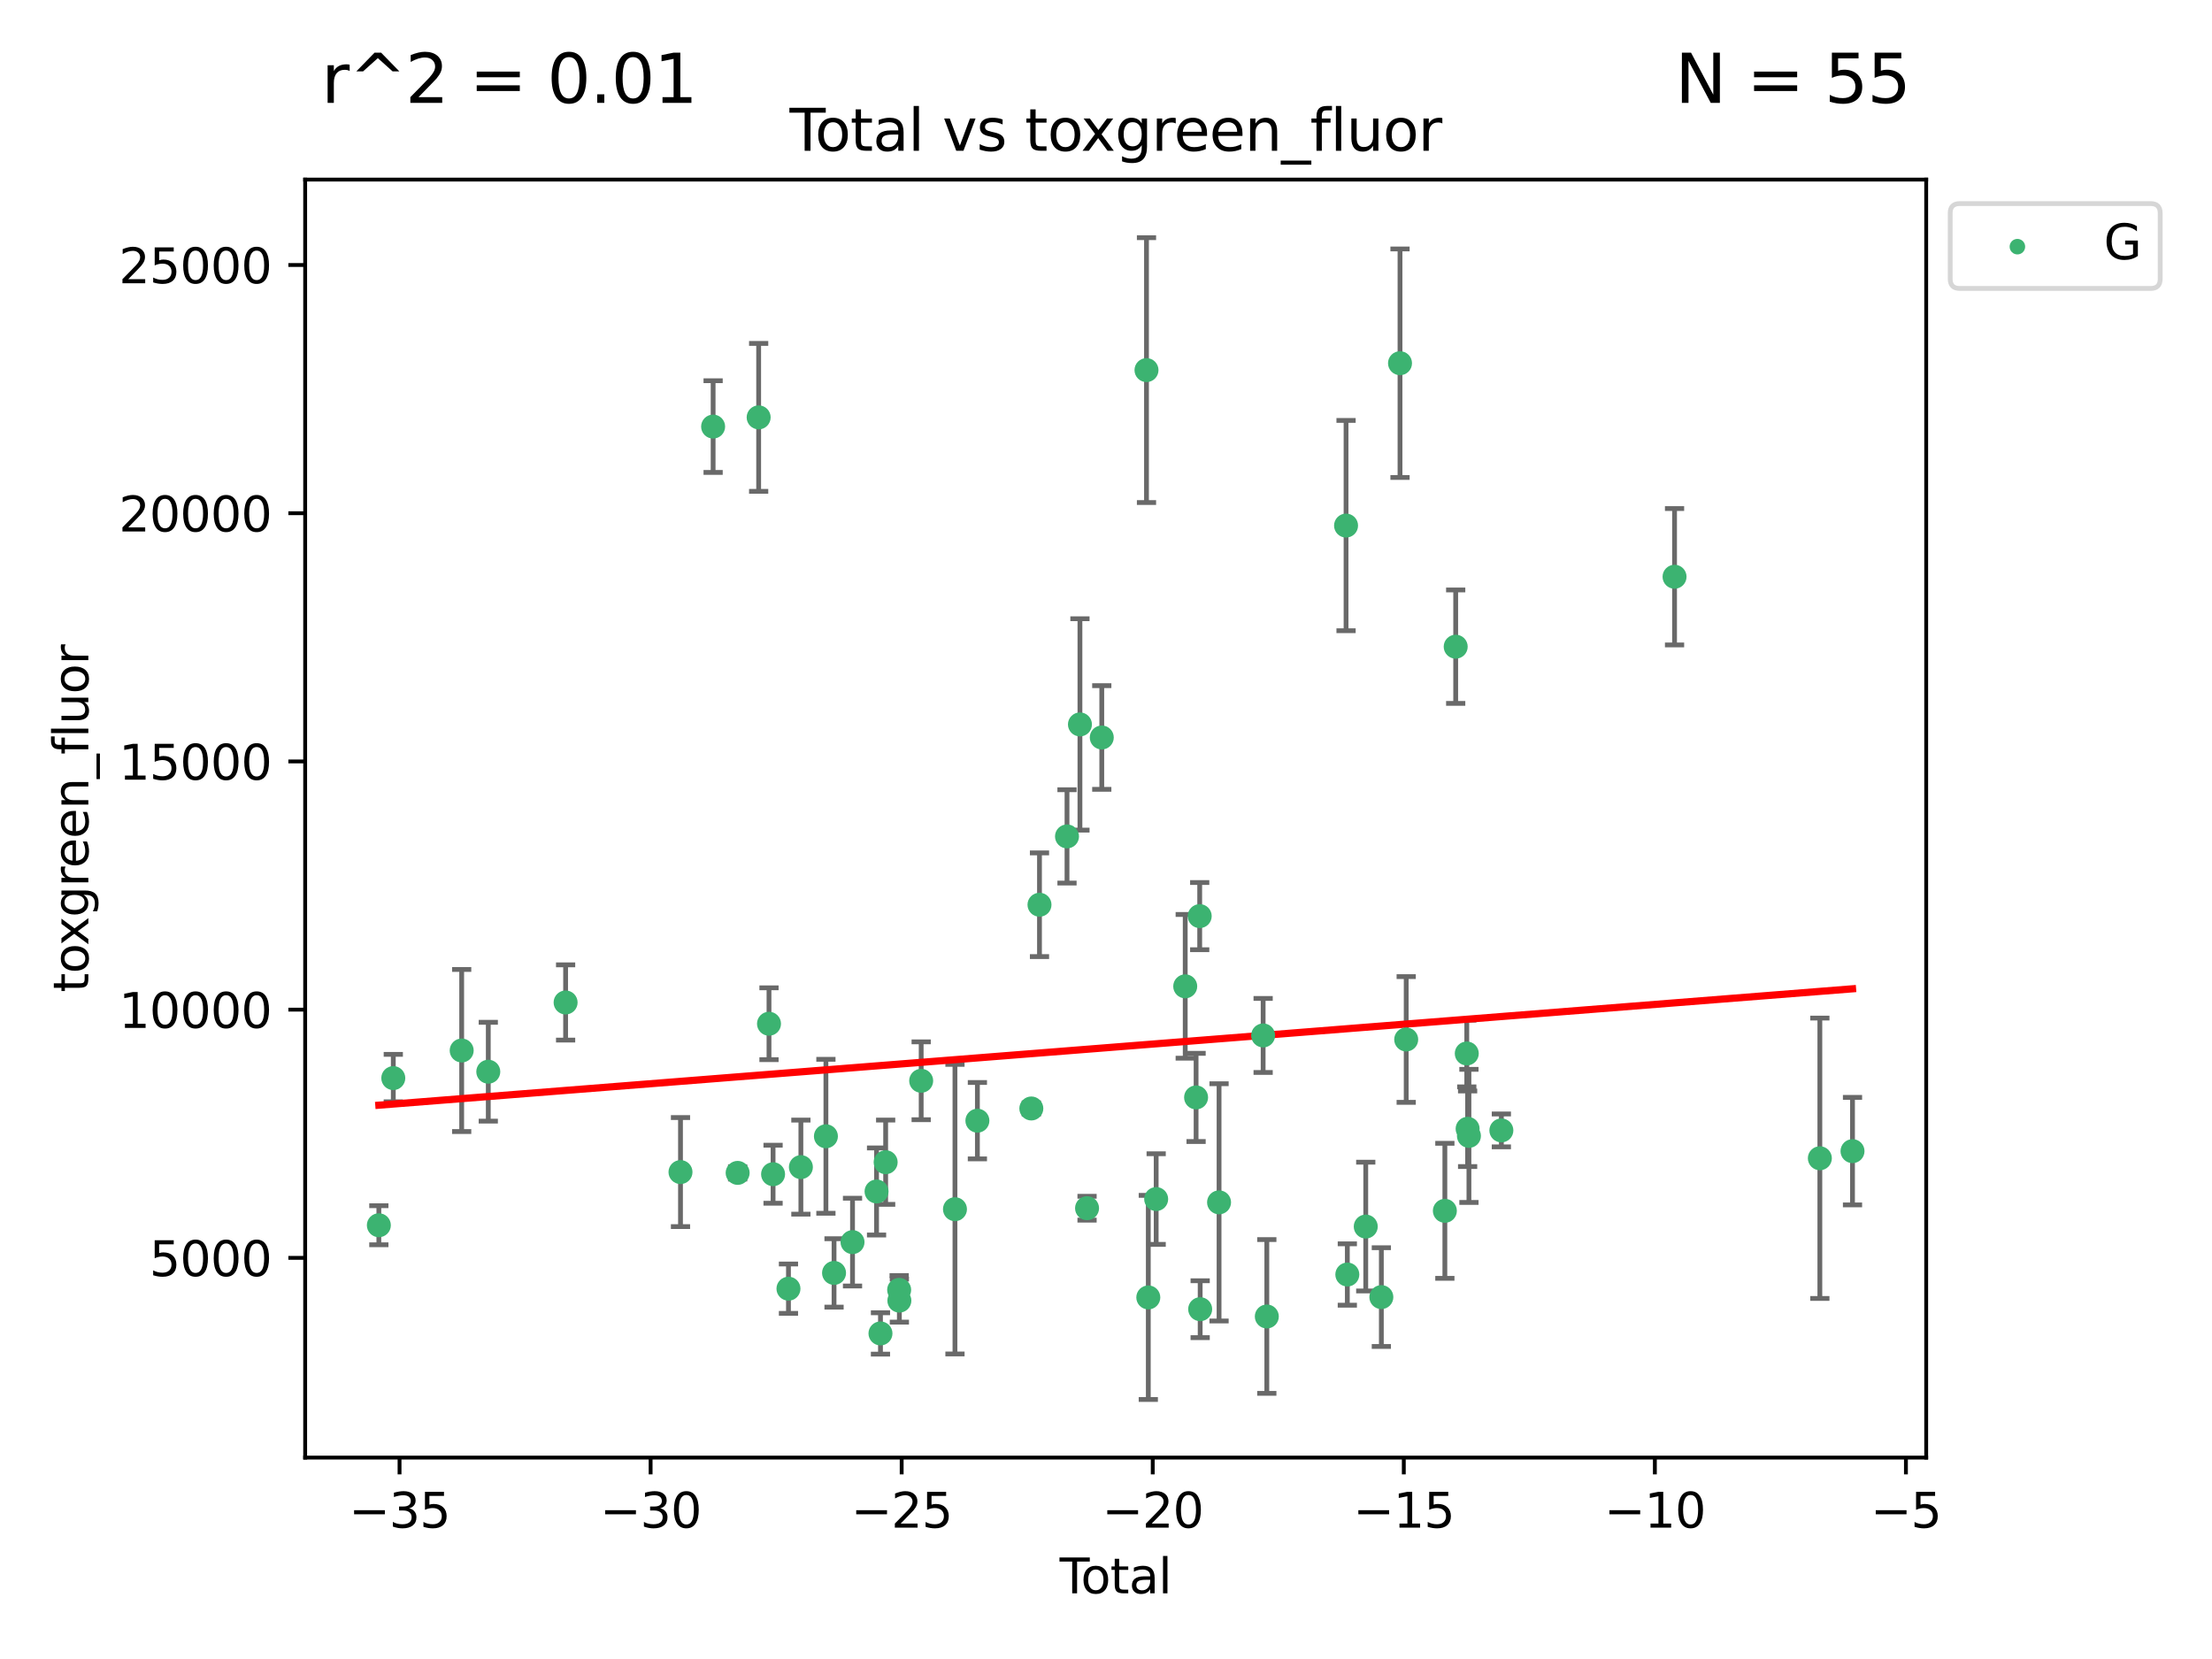 <?xml version="1.0" encoding="utf-8" standalone="no"?>
<!DOCTYPE svg PUBLIC "-//W3C//DTD SVG 1.1//EN"
  "http://www.w3.org/Graphics/SVG/1.1/DTD/svg11.dtd">
<svg xmlns:xlink="http://www.w3.org/1999/xlink" width="460.8pt" height="345.6pt" viewBox="0 0 460.8 345.6" xmlns="http://www.w3.org/2000/svg" version="1.1">
 <defs>
  <style type="text/css">*{stroke-linejoin: round; stroke-linecap: butt}</style>
 </defs>
 <g id="figure_1">
  <g id="patch_1">
   <path d="M 0 345.6 
L 460.8 345.6 
L 460.8 0 
L 0 0 
z
" style="fill: #ffffff"/>
  </g>
  <g id="axes_1">
   <g id="patch_2">
    <path d="M 63.571 303.64 
L 401.26 303.64 
L 401.26 37.411 
L 63.571 37.411 
z
" style="fill: #ffffff"/>
   </g>
   <g id="PathCollection_1">
    <defs>
     <path id="mbba06997fb" d="M 0 1.118 
C 0.297 1.118 0.581 1 0.791 0.791 
C 1 0.581 1.118 0.297 1.118 0 
C 1.118 -0.297 1 -0.581 0.791 -0.791 
C 0.581 -1 0.297 -1.118 0 -1.118 
C -0.297 -1.118 -0.581 -1 -0.791 -0.791 
C -1 -0.581 -1.118 -0.297 -1.118 0 
C -1.118 0.297 -1 0.581 -0.791 0.791 
C -0.581 1 -0.297 1.118 0 1.118 
z
" style="stroke: #3cb371"/>
    </defs>
    <g clip-path="url(#pfbed301d9d)">
     <use xlink:href="#mbba06997fb" x="78.921" y="255.241" style="fill: #3cb371; stroke: #3cb371"/>
     <use xlink:href="#mbba06997fb" x="81.93" y="224.585" style="fill: #3cb371; stroke: #3cb371"/>
     <use xlink:href="#mbba06997fb" x="96.177" y="218.838" style="fill: #3cb371; stroke: #3cb371"/>
     <use xlink:href="#mbba06997fb" x="101.719" y="223.257" style="fill: #3cb371; stroke: #3cb371"/>
     <use xlink:href="#mbba06997fb" x="117.827" y="208.834" style="fill: #3cb371; stroke: #3cb371"/>
     <use xlink:href="#mbba06997fb" x="141.76" y="244.166" style="fill: #3cb371; stroke: #3cb371"/>
     <use xlink:href="#mbba06997fb" x="148.556" y="88.865" style="fill: #3cb371; stroke: #3cb371"/>
     <use xlink:href="#mbba06997fb" x="153.665" y="244.333" style="fill: #3cb371; stroke: #3cb371"/>
     <use xlink:href="#mbba06997fb" x="158.042" y="86.946" style="fill: #3cb371; stroke: #3cb371"/>
     <use xlink:href="#mbba06997fb" x="160.196" y="213.265" style="fill: #3cb371; stroke: #3cb371"/>
     <use xlink:href="#mbba06997fb" x="161.046" y="244.609" style="fill: #3cb371; stroke: #3cb371"/>
     <use xlink:href="#mbba06997fb" x="164.252" y="268.458" style="fill: #3cb371; stroke: #3cb371"/>
     <use xlink:href="#mbba06997fb" x="166.84" y="243.132" style="fill: #3cb371; stroke: #3cb371"/>
     <use xlink:href="#mbba06997fb" x="172.053" y="236.707" style="fill: #3cb371; stroke: #3cb371"/>
     <use xlink:href="#mbba06997fb" x="173.747" y="265.175" style="fill: #3cb371; stroke: #3cb371"/>
     <use xlink:href="#mbba06997fb" x="177.596" y="258.756" style="fill: #3cb371; stroke: #3cb371"/>
     <use xlink:href="#mbba06997fb" x="182.603" y="248.206" style="fill: #3cb371; stroke: #3cb371"/>
     <use xlink:href="#mbba06997fb" x="183.419" y="277.778" style="fill: #3cb371; stroke: #3cb371"/>
     <use xlink:href="#mbba06997fb" x="184.499" y="242.11" style="fill: #3cb371; stroke: #3cb371"/>
     <use xlink:href="#mbba06997fb" x="187.311" y="268.703" style="fill: #3cb371; stroke: #3cb371"/>
     <use xlink:href="#mbba06997fb" x="187.355" y="270.943" style="fill: #3cb371; stroke: #3cb371"/>
     <use xlink:href="#mbba06997fb" x="191.898" y="225.149" style="fill: #3cb371; stroke: #3cb371"/>
     <use xlink:href="#mbba06997fb" x="198.937" y="251.896" style="fill: #3cb371; stroke: #3cb371"/>
     <use xlink:href="#mbba06997fb" x="203.61" y="233.46" style="fill: #3cb371; stroke: #3cb371"/>
     <use xlink:href="#mbba06997fb" x="214.844" y="230.917" style="fill: #3cb371; stroke: #3cb371"/>
     <use xlink:href="#mbba06997fb" x="216.545" y="188.473" style="fill: #3cb371; stroke: #3cb371"/>
     <use xlink:href="#mbba06997fb" x="222.277" y="174.238" style="fill: #3cb371; stroke: #3cb371"/>
     <use xlink:href="#mbba06997fb" x="224.972" y="150.91" style="fill: #3cb371; stroke: #3cb371"/>
     <use xlink:href="#mbba06997fb" x="226.453" y="251.69" style="fill: #3cb371; stroke: #3cb371"/>
     <use xlink:href="#mbba06997fb" x="229.52" y="153.633" style="fill: #3cb371; stroke: #3cb371"/>
     <use xlink:href="#mbba06997fb" x="238.835" y="77.1" style="fill: #3cb371; stroke: #3cb371"/>
     <use xlink:href="#mbba06997fb" x="239.213" y="270.277" style="fill: #3cb371; stroke: #3cb371"/>
     <use xlink:href="#mbba06997fb" x="240.851" y="249.786" style="fill: #3cb371; stroke: #3cb371"/>
     <use xlink:href="#mbba06997fb" x="246.904" y="205.47" style="fill: #3cb371; stroke: #3cb371"/>
     <use xlink:href="#mbba06997fb" x="249.167" y="228.612" style="fill: #3cb371; stroke: #3cb371"/>
     <use xlink:href="#mbba06997fb" x="249.92" y="190.842" style="fill: #3cb371; stroke: #3cb371"/>
     <use xlink:href="#mbba06997fb" x="250.017" y="272.727" style="fill: #3cb371; stroke: #3cb371"/>
     <use xlink:href="#mbba06997fb" x="253.952" y="250.471" style="fill: #3cb371; stroke: #3cb371"/>
     <use xlink:href="#mbba06997fb" x="263.134" y="215.702" style="fill: #3cb371; stroke: #3cb371"/>
     <use xlink:href="#mbba06997fb" x="263.901" y="274.247" style="fill: #3cb371; stroke: #3cb371"/>
     <use xlink:href="#mbba06997fb" x="280.407" y="109.488" style="fill: #3cb371; stroke: #3cb371"/>
     <use xlink:href="#mbba06997fb" x="280.673" y="265.504" style="fill: #3cb371; stroke: #3cb371"/>
     <use xlink:href="#mbba06997fb" x="284.511" y="255.513" style="fill: #3cb371; stroke: #3cb371"/>
     <use xlink:href="#mbba06997fb" x="287.76" y="270.21" style="fill: #3cb371; stroke: #3cb371"/>
     <use xlink:href="#mbba06997fb" x="291.648" y="75.663" style="fill: #3cb371; stroke: #3cb371"/>
     <use xlink:href="#mbba06997fb" x="292.937" y="216.544" style="fill: #3cb371; stroke: #3cb371"/>
     <use xlink:href="#mbba06997fb" x="300.991" y="252.238" style="fill: #3cb371; stroke: #3cb371"/>
     <use xlink:href="#mbba06997fb" x="303.248" y="134.716" style="fill: #3cb371; stroke: #3cb371"/>
     <use xlink:href="#mbba06997fb" x="305.556" y="219.46" style="fill: #3cb371; stroke: #3cb371"/>
     <use xlink:href="#mbba06997fb" x="305.733" y="235.144" style="fill: #3cb371; stroke: #3cb371"/>
     <use xlink:href="#mbba06997fb" x="306.006" y="236.628" style="fill: #3cb371; stroke: #3cb371"/>
     <use xlink:href="#mbba06997fb" x="312.761" y="235.486" style="fill: #3cb371; stroke: #3cb371"/>
     <use xlink:href="#mbba06997fb" x="348.839" y="120.147" style="fill: #3cb371; stroke: #3cb371"/>
     <use xlink:href="#mbba06997fb" x="379.109" y="241.286" style="fill: #3cb371; stroke: #3cb371"/>
     <use xlink:href="#mbba06997fb" x="385.911" y="239.804" style="fill: #3cb371; stroke: #3cb371"/>
    </g>
   </g>
   <g id="matplotlib.axis_1">
    <g id="xtick_1">
     <g id="line2d_1">
      <defs>
       <path id="m0647d97a0f" d="M 0 0 
L 0 3.5 
" style="stroke: #000000; stroke-width: 0.8"/>
      </defs>
      <g>
       <use xlink:href="#m0647d97a0f" x="83.232" y="303.64" style="stroke: #000000; stroke-width: 0.8"/>
      </g>
     </g>
     <g id="text_1">
      <!-- −35 -->
      <g transform="translate(72.68 318.238)scale(0.1 -0.1)">
       <defs>
        <path id="DejaVuSans-2212" d="M 678 2272 
L 4684 2272 
L 4684 1741 
L 678 1741 
L 678 2272 
z
" transform="scale(0.016)"/>
        <path id="DejaVuSans-33" d="M 2597 2516 
Q 3050 2419 3304 2112 
Q 3559 1806 3559 1356 
Q 3559 666 3084 287 
Q 2609 -91 1734 -91 
Q 1441 -91 1130 -33 
Q 819 25 488 141 
L 488 750 
Q 750 597 1062 519 
Q 1375 441 1716 441 
Q 2309 441 2620 675 
Q 2931 909 2931 1356 
Q 2931 1769 2642 2001 
Q 2353 2234 1838 2234 
L 1294 2234 
L 1294 2753 
L 1863 2753 
Q 2328 2753 2575 2939 
Q 2822 3125 2822 3475 
Q 2822 3834 2567 4026 
Q 2313 4219 1838 4219 
Q 1578 4219 1281 4162 
Q 984 4106 628 3988 
L 628 4550 
Q 988 4650 1302 4700 
Q 1616 4750 1894 4750 
Q 2613 4750 3031 4423 
Q 3450 4097 3450 3541 
Q 3450 3153 3228 2886 
Q 3006 2619 2597 2516 
z
" transform="scale(0.016)"/>
        <path id="DejaVuSans-35" d="M 691 4666 
L 3169 4666 
L 3169 4134 
L 1269 4134 
L 1269 2991 
Q 1406 3038 1543 3061 
Q 1681 3084 1819 3084 
Q 2600 3084 3056 2656 
Q 3513 2228 3513 1497 
Q 3513 744 3044 326 
Q 2575 -91 1722 -91 
Q 1428 -91 1123 -41 
Q 819 9 494 109 
L 494 744 
Q 775 591 1075 516 
Q 1375 441 1709 441 
Q 2250 441 2565 725 
Q 2881 1009 2881 1497 
Q 2881 1984 2565 2268 
Q 2250 2553 1709 2553 
Q 1456 2553 1204 2497 
Q 953 2441 691 2322 
L 691 4666 
z
" transform="scale(0.016)"/>
       </defs>
       <use xlink:href="#DejaVuSans-2212"/>
       <use xlink:href="#DejaVuSans-33" x="83.789"/>
       <use xlink:href="#DejaVuSans-35" x="147.412"/>
      </g>
     </g>
    </g>
    <g id="xtick_2">
     <g id="line2d_2">
      <g>
       <use xlink:href="#m0647d97a0f" x="135.534" y="303.64" style="stroke: #000000; stroke-width: 0.8"/>
      </g>
     </g>
     <g id="text_2">
      <!-- −30 -->
      <g transform="translate(124.981 318.238)scale(0.1 -0.1)">
       <defs>
        <path id="DejaVuSans-30" d="M 2034 4250 
Q 1547 4250 1301 3770 
Q 1056 3291 1056 2328 
Q 1056 1369 1301 889 
Q 1547 409 2034 409 
Q 2525 409 2770 889 
Q 3016 1369 3016 2328 
Q 3016 3291 2770 3770 
Q 2525 4250 2034 4250 
z
M 2034 4750 
Q 2819 4750 3233 4129 
Q 3647 3509 3647 2328 
Q 3647 1150 3233 529 
Q 2819 -91 2034 -91 
Q 1250 -91 836 529 
Q 422 1150 422 2328 
Q 422 3509 836 4129 
Q 1250 4750 2034 4750 
z
" transform="scale(0.016)"/>
       </defs>
       <use xlink:href="#DejaVuSans-2212"/>
       <use xlink:href="#DejaVuSans-33" x="83.789"/>
       <use xlink:href="#DejaVuSans-30" x="147.412"/>
      </g>
     </g>
    </g>
    <g id="xtick_3">
     <g id="line2d_3">
      <g>
       <use xlink:href="#m0647d97a0f" x="187.835" y="303.64" style="stroke: #000000; stroke-width: 0.8"/>
      </g>
     </g>
     <g id="text_3">
      <!-- −25 -->
      <g transform="translate(177.283 318.238)scale(0.1 -0.1)">
       <defs>
        <path id="DejaVuSans-32" d="M 1228 531 
L 3431 531 
L 3431 0 
L 469 0 
L 469 531 
Q 828 903 1448 1529 
Q 2069 2156 2228 2338 
Q 2531 2678 2651 2914 
Q 2772 3150 2772 3378 
Q 2772 3750 2511 3984 
Q 2250 4219 1831 4219 
Q 1534 4219 1204 4116 
Q 875 4013 500 3803 
L 500 4441 
Q 881 4594 1212 4672 
Q 1544 4750 1819 4750 
Q 2544 4750 2975 4387 
Q 3406 4025 3406 3419 
Q 3406 3131 3298 2873 
Q 3191 2616 2906 2266 
Q 2828 2175 2409 1742 
Q 1991 1309 1228 531 
z
" transform="scale(0.016)"/>
       </defs>
       <use xlink:href="#DejaVuSans-2212"/>
       <use xlink:href="#DejaVuSans-32" x="83.789"/>
       <use xlink:href="#DejaVuSans-35" x="147.412"/>
      </g>
     </g>
    </g>
    <g id="xtick_4">
     <g id="line2d_4">
      <g>
       <use xlink:href="#m0647d97a0f" x="240.136" y="303.64" style="stroke: #000000; stroke-width: 0.8"/>
      </g>
     </g>
     <g id="text_4">
      <!-- −20 -->
      <g transform="translate(229.584 318.238)scale(0.1 -0.1)">
       <use xlink:href="#DejaVuSans-2212"/>
       <use xlink:href="#DejaVuSans-32" x="83.789"/>
       <use xlink:href="#DejaVuSans-30" x="147.412"/>
      </g>
     </g>
    </g>
    <g id="xtick_5">
     <g id="line2d_5">
      <g>
       <use xlink:href="#m0647d97a0f" x="292.437" y="303.64" style="stroke: #000000; stroke-width: 0.8"/>
      </g>
     </g>
     <g id="text_5">
      <!-- −15 -->
      <g transform="translate(281.885 318.238)scale(0.1 -0.1)">
       <defs>
        <path id="DejaVuSans-31" d="M 794 531 
L 1825 531 
L 1825 4091 
L 703 3866 
L 703 4441 
L 1819 4666 
L 2450 4666 
L 2450 531 
L 3481 531 
L 3481 0 
L 794 0 
L 794 531 
z
" transform="scale(0.016)"/>
       </defs>
       <use xlink:href="#DejaVuSans-2212"/>
       <use xlink:href="#DejaVuSans-31" x="83.789"/>
       <use xlink:href="#DejaVuSans-35" x="147.412"/>
      </g>
     </g>
    </g>
    <g id="xtick_6">
     <g id="line2d_6">
      <g>
       <use xlink:href="#m0647d97a0f" x="344.739" y="303.64" style="stroke: #000000; stroke-width: 0.8"/>
      </g>
     </g>
     <g id="text_6">
      <!-- −10 -->
      <g transform="translate(334.186 318.238)scale(0.1 -0.1)">
       <use xlink:href="#DejaVuSans-2212"/>
       <use xlink:href="#DejaVuSans-31" x="83.789"/>
       <use xlink:href="#DejaVuSans-30" x="147.412"/>
      </g>
     </g>
    </g>
    <g id="xtick_7">
     <g id="line2d_7">
      <g>
       <use xlink:href="#m0647d97a0f" x="397.04" y="303.64" style="stroke: #000000; stroke-width: 0.8"/>
      </g>
     </g>
     <g id="text_7">
      <!-- −5 -->
      <g transform="translate(389.669 318.238)scale(0.1 -0.1)">
       <use xlink:href="#DejaVuSans-2212"/>
       <use xlink:href="#DejaVuSans-35" x="83.789"/>
      </g>
     </g>
    </g>
    <g id="text_8">
     <!-- Total -->
     <g transform="translate(220.739 331.917)scale(0.1 -0.1)">
      <defs>
       <path id="DejaVuSans-54" d="M -19 4666 
L 3928 4666 
L 3928 4134 
L 2272 4134 
L 2272 0 
L 1638 0 
L 1638 4134 
L -19 4134 
L -19 4666 
z
" transform="scale(0.016)"/>
       <path id="DejaVuSans-6f" d="M 1959 3097 
Q 1497 3097 1228 2736 
Q 959 2375 959 1747 
Q 959 1119 1226 758 
Q 1494 397 1959 397 
Q 2419 397 2687 759 
Q 2956 1122 2956 1747 
Q 2956 2369 2687 2733 
Q 2419 3097 1959 3097 
z
M 1959 3584 
Q 2709 3584 3137 3096 
Q 3566 2609 3566 1747 
Q 3566 888 3137 398 
Q 2709 -91 1959 -91 
Q 1206 -91 779 398 
Q 353 888 353 1747 
Q 353 2609 779 3096 
Q 1206 3584 1959 3584 
z
" transform="scale(0.016)"/>
       <path id="DejaVuSans-74" d="M 1172 4494 
L 1172 3500 
L 2356 3500 
L 2356 3053 
L 1172 3053 
L 1172 1153 
Q 1172 725 1289 603 
Q 1406 481 1766 481 
L 2356 481 
L 2356 0 
L 1766 0 
Q 1100 0 847 248 
Q 594 497 594 1153 
L 594 3053 
L 172 3053 
L 172 3500 
L 594 3500 
L 594 4494 
L 1172 4494 
z
" transform="scale(0.016)"/>
       <path id="DejaVuSans-61" d="M 2194 1759 
Q 1497 1759 1228 1600 
Q 959 1441 959 1056 
Q 959 750 1161 570 
Q 1363 391 1709 391 
Q 2188 391 2477 730 
Q 2766 1069 2766 1631 
L 2766 1759 
L 2194 1759 
z
M 3341 1997 
L 3341 0 
L 2766 0 
L 2766 531 
Q 2569 213 2275 61 
Q 1981 -91 1556 -91 
Q 1019 -91 701 211 
Q 384 513 384 1019 
Q 384 1609 779 1909 
Q 1175 2209 1959 2209 
L 2766 2209 
L 2766 2266 
Q 2766 2663 2505 2880 
Q 2244 3097 1772 3097 
Q 1472 3097 1187 3025 
Q 903 2953 641 2809 
L 641 3341 
Q 956 3463 1253 3523 
Q 1550 3584 1831 3584 
Q 2591 3584 2966 3190 
Q 3341 2797 3341 1997 
z
" transform="scale(0.016)"/>
       <path id="DejaVuSans-6c" d="M 603 4863 
L 1178 4863 
L 1178 0 
L 603 0 
L 603 4863 
z
" transform="scale(0.016)"/>
      </defs>
      <use xlink:href="#DejaVuSans-54"/>
      <use xlink:href="#DejaVuSans-6f" x="44.084"/>
      <use xlink:href="#DejaVuSans-74" x="105.266"/>
      <use xlink:href="#DejaVuSans-61" x="144.475"/>
      <use xlink:href="#DejaVuSans-6c" x="205.754"/>
     </g>
    </g>
   </g>
   <g id="matplotlib.axis_2">
    <g id="ytick_1">
     <g id="line2d_8">
      <defs>
       <path id="md414604a73" d="M 0 0 
L -3.5 0 
" style="stroke: #000000; stroke-width: 0.8"/>
      </defs>
      <g>
       <use xlink:href="#md414604a73" x="63.571" y="262.033" style="stroke: #000000; stroke-width: 0.8"/>
      </g>
     </g>
     <g id="text_9">
      <!-- 5000 -->
      <g transform="translate(31.121 265.832)scale(0.1 -0.1)">
       <use xlink:href="#DejaVuSans-35"/>
       <use xlink:href="#DejaVuSans-30" x="63.623"/>
       <use xlink:href="#DejaVuSans-30" x="127.246"/>
       <use xlink:href="#DejaVuSans-30" x="190.869"/>
      </g>
     </g>
    </g>
    <g id="ytick_2">
     <g id="line2d_9">
      <g>
       <use xlink:href="#md414604a73" x="63.571" y="210.326" style="stroke: #000000; stroke-width: 0.8"/>
      </g>
     </g>
     <g id="text_10">
      <!-- 10000 -->
      <g transform="translate(24.759 214.125)scale(0.1 -0.1)">
       <use xlink:href="#DejaVuSans-31"/>
       <use xlink:href="#DejaVuSans-30" x="63.623"/>
       <use xlink:href="#DejaVuSans-30" x="127.246"/>
       <use xlink:href="#DejaVuSans-30" x="190.869"/>
       <use xlink:href="#DejaVuSans-30" x="254.492"/>
      </g>
     </g>
    </g>
    <g id="ytick_3">
     <g id="line2d_10">
      <g>
       <use xlink:href="#md414604a73" x="63.571" y="158.619" style="stroke: #000000; stroke-width: 0.8"/>
      </g>
     </g>
     <g id="text_11">
      <!-- 15000 -->
      <g transform="translate(24.759 162.418)scale(0.1 -0.1)">
       <use xlink:href="#DejaVuSans-31"/>
       <use xlink:href="#DejaVuSans-35" x="63.623"/>
       <use xlink:href="#DejaVuSans-30" x="127.246"/>
       <use xlink:href="#DejaVuSans-30" x="190.869"/>
       <use xlink:href="#DejaVuSans-30" x="254.492"/>
      </g>
     </g>
    </g>
    <g id="ytick_4">
     <g id="line2d_11">
      <g>
       <use xlink:href="#md414604a73" x="63.571" y="106.913" style="stroke: #000000; stroke-width: 0.8"/>
      </g>
     </g>
     <g id="text_12">
      <!-- 20000 -->
      <g transform="translate(24.759 110.712)scale(0.1 -0.1)">
       <use xlink:href="#DejaVuSans-32"/>
       <use xlink:href="#DejaVuSans-30" x="63.623"/>
       <use xlink:href="#DejaVuSans-30" x="127.246"/>
       <use xlink:href="#DejaVuSans-30" x="190.869"/>
       <use xlink:href="#DejaVuSans-30" x="254.492"/>
      </g>
     </g>
    </g>
    <g id="ytick_5">
     <g id="line2d_12">
      <g>
       <use xlink:href="#md414604a73" x="63.571" y="55.206" style="stroke: #000000; stroke-width: 0.8"/>
      </g>
     </g>
     <g id="text_13">
      <!-- 25000 -->
      <g transform="translate(24.759 59.005)scale(0.1 -0.1)">
       <use xlink:href="#DejaVuSans-32"/>
       <use xlink:href="#DejaVuSans-35" x="63.623"/>
       <use xlink:href="#DejaVuSans-30" x="127.246"/>
       <use xlink:href="#DejaVuSans-30" x="190.869"/>
       <use xlink:href="#DejaVuSans-30" x="254.492"/>
      </g>
     </g>
    </g>
    <g id="text_14">
     <!-- toxgreen_fluor -->
     <g transform="translate(18.401 206.72)rotate(-90)scale(0.1 -0.1)">
      <defs>
       <path id="DejaVuSans-78" d="M 3513 3500 
L 2247 1797 
L 3578 0 
L 2900 0 
L 1881 1375 
L 863 0 
L 184 0 
L 1544 1831 
L 300 3500 
L 978 3500 
L 1906 2253 
L 2834 3500 
L 3513 3500 
z
" transform="scale(0.016)"/>
       <path id="DejaVuSans-67" d="M 2906 1791 
Q 2906 2416 2648 2759 
Q 2391 3103 1925 3103 
Q 1463 3103 1205 2759 
Q 947 2416 947 1791 
Q 947 1169 1205 825 
Q 1463 481 1925 481 
Q 2391 481 2648 825 
Q 2906 1169 2906 1791 
z
M 3481 434 
Q 3481 -459 3084 -895 
Q 2688 -1331 1869 -1331 
Q 1566 -1331 1297 -1286 
Q 1028 -1241 775 -1147 
L 775 -588 
Q 1028 -725 1275 -790 
Q 1522 -856 1778 -856 
Q 2344 -856 2625 -561 
Q 2906 -266 2906 331 
L 2906 616 
Q 2728 306 2450 153 
Q 2172 0 1784 0 
Q 1141 0 747 490 
Q 353 981 353 1791 
Q 353 2603 747 3093 
Q 1141 3584 1784 3584 
Q 2172 3584 2450 3431 
Q 2728 3278 2906 2969 
L 2906 3500 
L 3481 3500 
L 3481 434 
z
" transform="scale(0.016)"/>
       <path id="DejaVuSans-72" d="M 2631 2963 
Q 2534 3019 2420 3045 
Q 2306 3072 2169 3072 
Q 1681 3072 1420 2755 
Q 1159 2438 1159 1844 
L 1159 0 
L 581 0 
L 581 3500 
L 1159 3500 
L 1159 2956 
Q 1341 3275 1631 3429 
Q 1922 3584 2338 3584 
Q 2397 3584 2469 3576 
Q 2541 3569 2628 3553 
L 2631 2963 
z
" transform="scale(0.016)"/>
       <path id="DejaVuSans-65" d="M 3597 1894 
L 3597 1613 
L 953 1613 
Q 991 1019 1311 708 
Q 1631 397 2203 397 
Q 2534 397 2845 478 
Q 3156 559 3463 722 
L 3463 178 
Q 3153 47 2828 -22 
Q 2503 -91 2169 -91 
Q 1331 -91 842 396 
Q 353 884 353 1716 
Q 353 2575 817 3079 
Q 1281 3584 2069 3584 
Q 2775 3584 3186 3129 
Q 3597 2675 3597 1894 
z
M 3022 2063 
Q 3016 2534 2758 2815 
Q 2500 3097 2075 3097 
Q 1594 3097 1305 2825 
Q 1016 2553 972 2059 
L 3022 2063 
z
" transform="scale(0.016)"/>
       <path id="DejaVuSans-6e" d="M 3513 2113 
L 3513 0 
L 2938 0 
L 2938 2094 
Q 2938 2591 2744 2837 
Q 2550 3084 2163 3084 
Q 1697 3084 1428 2787 
Q 1159 2491 1159 1978 
L 1159 0 
L 581 0 
L 581 3500 
L 1159 3500 
L 1159 2956 
Q 1366 3272 1645 3428 
Q 1925 3584 2291 3584 
Q 2894 3584 3203 3211 
Q 3513 2838 3513 2113 
z
" transform="scale(0.016)"/>
       <path id="DejaVuSans-5f" d="M 3263 -1063 
L 3263 -1509 
L -63 -1509 
L -63 -1063 
L 3263 -1063 
z
" transform="scale(0.016)"/>
       <path id="DejaVuSans-66" d="M 2375 4863 
L 2375 4384 
L 1825 4384 
Q 1516 4384 1395 4259 
Q 1275 4134 1275 3809 
L 1275 3500 
L 2222 3500 
L 2222 3053 
L 1275 3053 
L 1275 0 
L 697 0 
L 697 3053 
L 147 3053 
L 147 3500 
L 697 3500 
L 697 3744 
Q 697 4328 969 4595 
Q 1241 4863 1831 4863 
L 2375 4863 
z
" transform="scale(0.016)"/>
       <path id="DejaVuSans-75" d="M 544 1381 
L 544 3500 
L 1119 3500 
L 1119 1403 
Q 1119 906 1312 657 
Q 1506 409 1894 409 
Q 2359 409 2629 706 
Q 2900 1003 2900 1516 
L 2900 3500 
L 3475 3500 
L 3475 0 
L 2900 0 
L 2900 538 
Q 2691 219 2414 64 
Q 2138 -91 1772 -91 
Q 1169 -91 856 284 
Q 544 659 544 1381 
z
M 1991 3584 
L 1991 3584 
z
" transform="scale(0.016)"/>
      </defs>
      <use xlink:href="#DejaVuSans-74"/>
      <use xlink:href="#DejaVuSans-6f" x="39.209"/>
      <use xlink:href="#DejaVuSans-78" x="97.266"/>
      <use xlink:href="#DejaVuSans-67" x="156.445"/>
      <use xlink:href="#DejaVuSans-72" x="219.922"/>
      <use xlink:href="#DejaVuSans-65" x="258.785"/>
      <use xlink:href="#DejaVuSans-65" x="320.309"/>
      <use xlink:href="#DejaVuSans-6e" x="381.832"/>
      <use xlink:href="#DejaVuSans-5f" x="445.211"/>
      <use xlink:href="#DejaVuSans-66" x="495.211"/>
      <use xlink:href="#DejaVuSans-6c" x="530.416"/>
      <use xlink:href="#DejaVuSans-75" x="558.199"/>
      <use xlink:href="#DejaVuSans-6f" x="621.578"/>
      <use xlink:href="#DejaVuSans-72" x="682.76"/>
     </g>
    </g>
   </g>
   <g id="LineCollection_1">
    <path d="M 78.921 259.311 
L 78.921 251.171 
" clip-path="url(#pfbed301d9d)" style="fill: none; stroke: #696969"/>
    <path d="M 81.93 229.529 
L 81.93 219.641 
" clip-path="url(#pfbed301d9d)" style="fill: none; stroke: #696969"/>
    <path d="M 96.177 235.719 
L 96.177 201.957 
" clip-path="url(#pfbed301d9d)" style="fill: none; stroke: #696969"/>
    <path d="M 101.719 233.551 
L 101.719 212.963 
" clip-path="url(#pfbed301d9d)" style="fill: none; stroke: #696969"/>
    <path d="M 117.827 216.671 
L 117.827 200.996 
" clip-path="url(#pfbed301d9d)" style="fill: none; stroke: #696969"/>
    <path d="M 141.76 255.523 
L 141.76 232.809 
" clip-path="url(#pfbed301d9d)" style="fill: none; stroke: #696969"/>
    <path d="M 148.556 98.414 
L 148.556 79.316 
" clip-path="url(#pfbed301d9d)" style="fill: none; stroke: #696969"/>
    <path d="M 153.665 245.62 
L 153.665 243.047 
" clip-path="url(#pfbed301d9d)" style="fill: none; stroke: #696969"/>
    <path d="M 158.042 102.353 
L 158.042 71.54 
" clip-path="url(#pfbed301d9d)" style="fill: none; stroke: #696969"/>
    <path d="M 160.196 220.749 
L 160.196 205.782 
" clip-path="url(#pfbed301d9d)" style="fill: none; stroke: #696969"/>
    <path d="M 161.046 250.653 
L 161.046 238.566 
" clip-path="url(#pfbed301d9d)" style="fill: none; stroke: #696969"/>
    <path d="M 164.252 273.6 
L 164.252 263.315 
" clip-path="url(#pfbed301d9d)" style="fill: none; stroke: #696969"/>
    <path d="M 166.84 252.927 
L 166.84 233.337 
" clip-path="url(#pfbed301d9d)" style="fill: none; stroke: #696969"/>
    <path d="M 172.053 252.743 
L 172.053 220.671 
" clip-path="url(#pfbed301d9d)" style="fill: none; stroke: #696969"/>
    <path d="M 173.747 272.302 
L 173.747 258.049 
" clip-path="url(#pfbed301d9d)" style="fill: none; stroke: #696969"/>
    <path d="M 177.596 267.9 
L 177.596 249.612 
" clip-path="url(#pfbed301d9d)" style="fill: none; stroke: #696969"/>
    <path d="M 182.603 257.273 
L 182.603 239.138 
" clip-path="url(#pfbed301d9d)" style="fill: none; stroke: #696969"/>
    <path d="M 183.419 282.087 
L 183.419 273.469 
" clip-path="url(#pfbed301d9d)" style="fill: none; stroke: #696969"/>
    <path d="M 184.499 250.89 
L 184.499 233.33 
" clip-path="url(#pfbed301d9d)" style="fill: none; stroke: #696969"/>
    <path d="M 187.311 271.688 
L 187.311 265.719 
" clip-path="url(#pfbed301d9d)" style="fill: none; stroke: #696969"/>
    <path d="M 187.355 275.422 
L 187.355 266.463 
" clip-path="url(#pfbed301d9d)" style="fill: none; stroke: #696969"/>
    <path d="M 191.898 233.257 
L 191.898 217.04 
" clip-path="url(#pfbed301d9d)" style="fill: none; stroke: #696969"/>
    <path d="M 198.937 282.056 
L 198.937 221.735 
" clip-path="url(#pfbed301d9d)" style="fill: none; stroke: #696969"/>
    <path d="M 203.61 241.413 
L 203.61 225.507 
" clip-path="url(#pfbed301d9d)" style="fill: none; stroke: #696969"/>
    <path d="M 214.844 232.091 
L 214.844 229.743 
" clip-path="url(#pfbed301d9d)" style="fill: none; stroke: #696969"/>
    <path d="M 216.545 199.273 
L 216.545 177.673 
" clip-path="url(#pfbed301d9d)" style="fill: none; stroke: #696969"/>
    <path d="M 222.277 183.954 
L 222.277 164.521 
" clip-path="url(#pfbed301d9d)" style="fill: none; stroke: #696969"/>
    <path d="M 224.972 172.929 
L 224.972 128.892 
" clip-path="url(#pfbed301d9d)" style="fill: none; stroke: #696969"/>
    <path d="M 226.453 254.176 
L 226.453 249.205 
" clip-path="url(#pfbed301d9d)" style="fill: none; stroke: #696969"/>
    <path d="M 229.52 164.431 
L 229.52 142.835 
" clip-path="url(#pfbed301d9d)" style="fill: none; stroke: #696969"/>
    <path d="M 238.835 104.687 
L 238.835 49.513 
" clip-path="url(#pfbed301d9d)" style="fill: none; stroke: #696969"/>
    <path d="M 239.213 291.539 
L 239.213 249.015 
" clip-path="url(#pfbed301d9d)" style="fill: none; stroke: #696969"/>
    <path d="M 240.851 259.226 
L 240.851 240.345 
" clip-path="url(#pfbed301d9d)" style="fill: none; stroke: #696969"/>
    <path d="M 246.904 220.441 
L 246.904 190.499 
" clip-path="url(#pfbed301d9d)" style="fill: none; stroke: #696969"/>
    <path d="M 249.167 237.799 
L 249.167 219.426 
" clip-path="url(#pfbed301d9d)" style="fill: none; stroke: #696969"/>
    <path d="M 249.92 197.841 
L 249.92 183.843 
" clip-path="url(#pfbed301d9d)" style="fill: none; stroke: #696969"/>
    <path d="M 250.017 278.654 
L 250.017 266.8 
" clip-path="url(#pfbed301d9d)" style="fill: none; stroke: #696969"/>
    <path d="M 253.952 275.182 
L 253.952 225.759 
" clip-path="url(#pfbed301d9d)" style="fill: none; stroke: #696969"/>
    <path d="M 263.134 223.413 
L 263.134 207.991 
" clip-path="url(#pfbed301d9d)" style="fill: none; stroke: #696969"/>
    <path d="M 263.901 290.264 
L 263.901 258.23 
" clip-path="url(#pfbed301d9d)" style="fill: none; stroke: #696969"/>
    <path d="M 280.407 131.392 
L 280.407 87.583 
" clip-path="url(#pfbed301d9d)" style="fill: none; stroke: #696969"/>
    <path d="M 280.673 271.897 
L 280.673 259.11 
" clip-path="url(#pfbed301d9d)" style="fill: none; stroke: #696969"/>
    <path d="M 284.511 268.925 
L 284.511 242.101 
" clip-path="url(#pfbed301d9d)" style="fill: none; stroke: #696969"/>
    <path d="M 287.76 280.495 
L 287.76 259.925 
" clip-path="url(#pfbed301d9d)" style="fill: none; stroke: #696969"/>
    <path d="M 291.648 99.464 
L 291.648 51.861 
" clip-path="url(#pfbed301d9d)" style="fill: none; stroke: #696969"/>
    <path d="M 292.937 229.64 
L 292.937 203.449 
" clip-path="url(#pfbed301d9d)" style="fill: none; stroke: #696969"/>
    <path d="M 300.991 266.299 
L 300.991 238.176 
" clip-path="url(#pfbed301d9d)" style="fill: none; stroke: #696969"/>
    <path d="M 303.248 146.53 
L 303.248 122.902 
" clip-path="url(#pfbed301d9d)" style="fill: none; stroke: #696969"/>
    <path d="M 305.556 226.413 
L 305.556 212.507 
" clip-path="url(#pfbed301d9d)" style="fill: none; stroke: #696969"/>
    <path d="M 305.733 243.011 
L 305.733 227.276 
" clip-path="url(#pfbed301d9d)" style="fill: none; stroke: #696969"/>
    <path d="M 306.006 250.491 
L 306.006 222.765 
" clip-path="url(#pfbed301d9d)" style="fill: none; stroke: #696969"/>
    <path d="M 312.761 238.911 
L 312.761 232.06 
" clip-path="url(#pfbed301d9d)" style="fill: none; stroke: #696969"/>
    <path d="M 348.839 134.352 
L 348.839 105.942 
" clip-path="url(#pfbed301d9d)" style="fill: none; stroke: #696969"/>
    <path d="M 379.109 270.492 
L 379.109 212.081 
" clip-path="url(#pfbed301d9d)" style="fill: none; stroke: #696969"/>
    <path d="M 385.911 251.003 
L 385.911 228.605 
" clip-path="url(#pfbed301d9d)" style="fill: none; stroke: #696969"/>
   </g>
   <g id="line2d_13">
    <defs>
     <path id="mc71c58ee66" d="M 2 0 
L -2 -0 
" style="stroke: #696969"/>
    </defs>
    <g clip-path="url(#pfbed301d9d)">
     <use xlink:href="#mc71c58ee66" x="78.921" y="259.311" style="fill: #696969; stroke: #696969"/>
     <use xlink:href="#mc71c58ee66" x="81.93" y="229.529" style="fill: #696969; stroke: #696969"/>
     <use xlink:href="#mc71c58ee66" x="96.177" y="235.719" style="fill: #696969; stroke: #696969"/>
     <use xlink:href="#mc71c58ee66" x="101.719" y="233.551" style="fill: #696969; stroke: #696969"/>
     <use xlink:href="#mc71c58ee66" x="117.827" y="216.671" style="fill: #696969; stroke: #696969"/>
     <use xlink:href="#mc71c58ee66" x="141.76" y="255.523" style="fill: #696969; stroke: #696969"/>
     <use xlink:href="#mc71c58ee66" x="148.556" y="98.414" style="fill: #696969; stroke: #696969"/>
     <use xlink:href="#mc71c58ee66" x="153.665" y="245.62" style="fill: #696969; stroke: #696969"/>
     <use xlink:href="#mc71c58ee66" x="158.042" y="102.353" style="fill: #696969; stroke: #696969"/>
     <use xlink:href="#mc71c58ee66" x="160.196" y="220.749" style="fill: #696969; stroke: #696969"/>
     <use xlink:href="#mc71c58ee66" x="161.046" y="250.653" style="fill: #696969; stroke: #696969"/>
     <use xlink:href="#mc71c58ee66" x="164.252" y="273.6" style="fill: #696969; stroke: #696969"/>
     <use xlink:href="#mc71c58ee66" x="166.84" y="252.927" style="fill: #696969; stroke: #696969"/>
     <use xlink:href="#mc71c58ee66" x="172.053" y="252.743" style="fill: #696969; stroke: #696969"/>
     <use xlink:href="#mc71c58ee66" x="173.747" y="272.302" style="fill: #696969; stroke: #696969"/>
     <use xlink:href="#mc71c58ee66" x="177.596" y="267.9" style="fill: #696969; stroke: #696969"/>
     <use xlink:href="#mc71c58ee66" x="182.603" y="257.273" style="fill: #696969; stroke: #696969"/>
     <use xlink:href="#mc71c58ee66" x="183.419" y="282.087" style="fill: #696969; stroke: #696969"/>
     <use xlink:href="#mc71c58ee66" x="184.499" y="250.89" style="fill: #696969; stroke: #696969"/>
     <use xlink:href="#mc71c58ee66" x="187.311" y="271.688" style="fill: #696969; stroke: #696969"/>
     <use xlink:href="#mc71c58ee66" x="187.355" y="275.422" style="fill: #696969; stroke: #696969"/>
     <use xlink:href="#mc71c58ee66" x="191.898" y="233.257" style="fill: #696969; stroke: #696969"/>
     <use xlink:href="#mc71c58ee66" x="198.937" y="282.056" style="fill: #696969; stroke: #696969"/>
     <use xlink:href="#mc71c58ee66" x="203.61" y="241.413" style="fill: #696969; stroke: #696969"/>
     <use xlink:href="#mc71c58ee66" x="214.844" y="232.091" style="fill: #696969; stroke: #696969"/>
     <use xlink:href="#mc71c58ee66" x="216.545" y="199.273" style="fill: #696969; stroke: #696969"/>
     <use xlink:href="#mc71c58ee66" x="222.277" y="183.954" style="fill: #696969; stroke: #696969"/>
     <use xlink:href="#mc71c58ee66" x="224.972" y="172.929" style="fill: #696969; stroke: #696969"/>
     <use xlink:href="#mc71c58ee66" x="226.453" y="254.176" style="fill: #696969; stroke: #696969"/>
     <use xlink:href="#mc71c58ee66" x="229.52" y="164.431" style="fill: #696969; stroke: #696969"/>
     <use xlink:href="#mc71c58ee66" x="238.835" y="104.687" style="fill: #696969; stroke: #696969"/>
     <use xlink:href="#mc71c58ee66" x="239.213" y="291.539" style="fill: #696969; stroke: #696969"/>
     <use xlink:href="#mc71c58ee66" x="240.851" y="259.226" style="fill: #696969; stroke: #696969"/>
     <use xlink:href="#mc71c58ee66" x="246.904" y="220.441" style="fill: #696969; stroke: #696969"/>
     <use xlink:href="#mc71c58ee66" x="249.167" y="237.799" style="fill: #696969; stroke: #696969"/>
     <use xlink:href="#mc71c58ee66" x="249.92" y="197.841" style="fill: #696969; stroke: #696969"/>
     <use xlink:href="#mc71c58ee66" x="250.017" y="278.654" style="fill: #696969; stroke: #696969"/>
     <use xlink:href="#mc71c58ee66" x="253.952" y="275.182" style="fill: #696969; stroke: #696969"/>
     <use xlink:href="#mc71c58ee66" x="263.134" y="223.413" style="fill: #696969; stroke: #696969"/>
     <use xlink:href="#mc71c58ee66" x="263.901" y="290.264" style="fill: #696969; stroke: #696969"/>
     <use xlink:href="#mc71c58ee66" x="280.407" y="131.392" style="fill: #696969; stroke: #696969"/>
     <use xlink:href="#mc71c58ee66" x="280.673" y="271.897" style="fill: #696969; stroke: #696969"/>
     <use xlink:href="#mc71c58ee66" x="284.511" y="268.925" style="fill: #696969; stroke: #696969"/>
     <use xlink:href="#mc71c58ee66" x="287.76" y="280.495" style="fill: #696969; stroke: #696969"/>
     <use xlink:href="#mc71c58ee66" x="291.648" y="99.464" style="fill: #696969; stroke: #696969"/>
     <use xlink:href="#mc71c58ee66" x="292.937" y="229.64" style="fill: #696969; stroke: #696969"/>
     <use xlink:href="#mc71c58ee66" x="300.991" y="266.299" style="fill: #696969; stroke: #696969"/>
     <use xlink:href="#mc71c58ee66" x="303.248" y="146.53" style="fill: #696969; stroke: #696969"/>
     <use xlink:href="#mc71c58ee66" x="305.556" y="226.413" style="fill: #696969; stroke: #696969"/>
     <use xlink:href="#mc71c58ee66" x="305.733" y="243.011" style="fill: #696969; stroke: #696969"/>
     <use xlink:href="#mc71c58ee66" x="306.006" y="250.491" style="fill: #696969; stroke: #696969"/>
     <use xlink:href="#mc71c58ee66" x="312.761" y="238.911" style="fill: #696969; stroke: #696969"/>
     <use xlink:href="#mc71c58ee66" x="348.839" y="134.352" style="fill: #696969; stroke: #696969"/>
     <use xlink:href="#mc71c58ee66" x="379.109" y="270.492" style="fill: #696969; stroke: #696969"/>
     <use xlink:href="#mc71c58ee66" x="385.911" y="251.003" style="fill: #696969; stroke: #696969"/>
    </g>
   </g>
   <g id="line2d_14">
    <g clip-path="url(#pfbed301d9d)">
     <use xlink:href="#mc71c58ee66" x="78.921" y="251.171" style="fill: #696969; stroke: #696969"/>
     <use xlink:href="#mc71c58ee66" x="81.93" y="219.641" style="fill: #696969; stroke: #696969"/>
     <use xlink:href="#mc71c58ee66" x="96.177" y="201.957" style="fill: #696969; stroke: #696969"/>
     <use xlink:href="#mc71c58ee66" x="101.719" y="212.963" style="fill: #696969; stroke: #696969"/>
     <use xlink:href="#mc71c58ee66" x="117.827" y="200.996" style="fill: #696969; stroke: #696969"/>
     <use xlink:href="#mc71c58ee66" x="141.76" y="232.809" style="fill: #696969; stroke: #696969"/>
     <use xlink:href="#mc71c58ee66" x="148.556" y="79.316" style="fill: #696969; stroke: #696969"/>
     <use xlink:href="#mc71c58ee66" x="153.665" y="243.047" style="fill: #696969; stroke: #696969"/>
     <use xlink:href="#mc71c58ee66" x="158.042" y="71.54" style="fill: #696969; stroke: #696969"/>
     <use xlink:href="#mc71c58ee66" x="160.196" y="205.782" style="fill: #696969; stroke: #696969"/>
     <use xlink:href="#mc71c58ee66" x="161.046" y="238.566" style="fill: #696969; stroke: #696969"/>
     <use xlink:href="#mc71c58ee66" x="164.252" y="263.315" style="fill: #696969; stroke: #696969"/>
     <use xlink:href="#mc71c58ee66" x="166.84" y="233.337" style="fill: #696969; stroke: #696969"/>
     <use xlink:href="#mc71c58ee66" x="172.053" y="220.671" style="fill: #696969; stroke: #696969"/>
     <use xlink:href="#mc71c58ee66" x="173.747" y="258.049" style="fill: #696969; stroke: #696969"/>
     <use xlink:href="#mc71c58ee66" x="177.596" y="249.612" style="fill: #696969; stroke: #696969"/>
     <use xlink:href="#mc71c58ee66" x="182.603" y="239.138" style="fill: #696969; stroke: #696969"/>
     <use xlink:href="#mc71c58ee66" x="183.419" y="273.469" style="fill: #696969; stroke: #696969"/>
     <use xlink:href="#mc71c58ee66" x="184.499" y="233.33" style="fill: #696969; stroke: #696969"/>
     <use xlink:href="#mc71c58ee66" x="187.311" y="265.719" style="fill: #696969; stroke: #696969"/>
     <use xlink:href="#mc71c58ee66" x="187.355" y="266.463" style="fill: #696969; stroke: #696969"/>
     <use xlink:href="#mc71c58ee66" x="191.898" y="217.04" style="fill: #696969; stroke: #696969"/>
     <use xlink:href="#mc71c58ee66" x="198.937" y="221.735" style="fill: #696969; stroke: #696969"/>
     <use xlink:href="#mc71c58ee66" x="203.61" y="225.507" style="fill: #696969; stroke: #696969"/>
     <use xlink:href="#mc71c58ee66" x="214.844" y="229.743" style="fill: #696969; stroke: #696969"/>
     <use xlink:href="#mc71c58ee66" x="216.545" y="177.673" style="fill: #696969; stroke: #696969"/>
     <use xlink:href="#mc71c58ee66" x="222.277" y="164.521" style="fill: #696969; stroke: #696969"/>
     <use xlink:href="#mc71c58ee66" x="224.972" y="128.892" style="fill: #696969; stroke: #696969"/>
     <use xlink:href="#mc71c58ee66" x="226.453" y="249.205" style="fill: #696969; stroke: #696969"/>
     <use xlink:href="#mc71c58ee66" x="229.52" y="142.835" style="fill: #696969; stroke: #696969"/>
     <use xlink:href="#mc71c58ee66" x="238.835" y="49.513" style="fill: #696969; stroke: #696969"/>
     <use xlink:href="#mc71c58ee66" x="239.213" y="249.015" style="fill: #696969; stroke: #696969"/>
     <use xlink:href="#mc71c58ee66" x="240.851" y="240.345" style="fill: #696969; stroke: #696969"/>
     <use xlink:href="#mc71c58ee66" x="246.904" y="190.499" style="fill: #696969; stroke: #696969"/>
     <use xlink:href="#mc71c58ee66" x="249.167" y="219.426" style="fill: #696969; stroke: #696969"/>
     <use xlink:href="#mc71c58ee66" x="249.92" y="183.843" style="fill: #696969; stroke: #696969"/>
     <use xlink:href="#mc71c58ee66" x="250.017" y="266.8" style="fill: #696969; stroke: #696969"/>
     <use xlink:href="#mc71c58ee66" x="253.952" y="225.759" style="fill: #696969; stroke: #696969"/>
     <use xlink:href="#mc71c58ee66" x="263.134" y="207.991" style="fill: #696969; stroke: #696969"/>
     <use xlink:href="#mc71c58ee66" x="263.901" y="258.23" style="fill: #696969; stroke: #696969"/>
     <use xlink:href="#mc71c58ee66" x="280.407" y="87.583" style="fill: #696969; stroke: #696969"/>
     <use xlink:href="#mc71c58ee66" x="280.673" y="259.11" style="fill: #696969; stroke: #696969"/>
     <use xlink:href="#mc71c58ee66" x="284.511" y="242.101" style="fill: #696969; stroke: #696969"/>
     <use xlink:href="#mc71c58ee66" x="287.76" y="259.925" style="fill: #696969; stroke: #696969"/>
     <use xlink:href="#mc71c58ee66" x="291.648" y="51.861" style="fill: #696969; stroke: #696969"/>
     <use xlink:href="#mc71c58ee66" x="292.937" y="203.449" style="fill: #696969; stroke: #696969"/>
     <use xlink:href="#mc71c58ee66" x="300.991" y="238.176" style="fill: #696969; stroke: #696969"/>
     <use xlink:href="#mc71c58ee66" x="303.248" y="122.902" style="fill: #696969; stroke: #696969"/>
     <use xlink:href="#mc71c58ee66" x="305.556" y="212.507" style="fill: #696969; stroke: #696969"/>
     <use xlink:href="#mc71c58ee66" x="305.733" y="227.276" style="fill: #696969; stroke: #696969"/>
     <use xlink:href="#mc71c58ee66" x="306.006" y="222.765" style="fill: #696969; stroke: #696969"/>
     <use xlink:href="#mc71c58ee66" x="312.761" y="232.06" style="fill: #696969; stroke: #696969"/>
     <use xlink:href="#mc71c58ee66" x="348.839" y="105.942" style="fill: #696969; stroke: #696969"/>
     <use xlink:href="#mc71c58ee66" x="379.109" y="212.081" style="fill: #696969; stroke: #696969"/>
     <use xlink:href="#mc71c58ee66" x="385.911" y="228.605" style="fill: #696969; stroke: #696969"/>
    </g>
   </g>
   <g id="line2d_15">
    <path d="M 78.921 230.228 
L 81.93 229.99 
L 96.177 228.865 
L 101.719 228.427 
L 117.827 227.155 
L 141.76 225.266 
L 148.556 224.729 
L 153.665 224.325 
L 158.042 223.98 
L 160.196 223.81 
L 161.046 223.743 
L 164.252 223.489 
L 166.84 223.285 
L 172.053 222.873 
L 173.747 222.74 
L 177.596 222.436 
L 182.603 222.04 
L 183.419 221.976 
L 184.499 221.891 
L 187.311 221.669 
L 187.355 221.665 
L 191.898 221.306 
L 198.937 220.751 
L 203.61 220.382 
L 214.844 219.494 
L 216.545 219.36 
L 222.277 218.908 
L 224.972 218.695 
L 226.453 218.578 
L 229.52 218.336 
L 238.835 217.6 
L 239.213 217.57 
L 240.851 217.441 
L 246.904 216.963 
L 249.167 216.784 
L 249.92 216.725 
L 250.017 216.717 
L 253.952 216.406 
L 263.134 215.681 
L 263.901 215.621 
L 280.407 214.317 
L 280.673 214.296 
L 284.511 213.993 
L 287.76 213.737 
L 291.648 213.43 
L 292.937 213.328 
L 300.991 212.692 
L 303.248 212.514 
L 305.556 212.332 
L 305.733 212.318 
L 306.006 212.296 
L 312.761 211.763 
L 348.839 208.914 
L 379.109 206.524 
L 385.911 205.986 
" clip-path="url(#pfbed301d9d)" style="fill: none; stroke: #ff0000; stroke-width: 1.5; stroke-linecap: square"/>
   </g>
   <g id="line2d_16">
    <defs>
     <path id="m3252672abc" d="M 0 2 
C 0.53 2 1.039 1.789 1.414 1.414 
C 1.789 1.039 2 0.53 2 0 
C 2 -0.53 1.789 -1.039 1.414 -1.414 
C 1.039 -1.789 0.53 -2 0 -2 
C -0.53 -2 -1.039 -1.789 -1.414 -1.414 
C -1.789 -1.039 -2 -0.53 -2 0 
C -2 0.53 -1.789 1.039 -1.414 1.414 
C -1.039 1.789 -0.53 2 0 2 
z
" style="stroke: #3cb371"/>
    </defs>
    <g clip-path="url(#pfbed301d9d)">
     <use xlink:href="#m3252672abc" x="78.921" y="255.241" style="fill: #3cb371; stroke: #3cb371"/>
     <use xlink:href="#m3252672abc" x="81.93" y="224.585" style="fill: #3cb371; stroke: #3cb371"/>
     <use xlink:href="#m3252672abc" x="96.177" y="218.838" style="fill: #3cb371; stroke: #3cb371"/>
     <use xlink:href="#m3252672abc" x="101.719" y="223.257" style="fill: #3cb371; stroke: #3cb371"/>
     <use xlink:href="#m3252672abc" x="117.827" y="208.834" style="fill: #3cb371; stroke: #3cb371"/>
     <use xlink:href="#m3252672abc" x="141.76" y="244.166" style="fill: #3cb371; stroke: #3cb371"/>
     <use xlink:href="#m3252672abc" x="148.556" y="88.865" style="fill: #3cb371; stroke: #3cb371"/>
     <use xlink:href="#m3252672abc" x="153.665" y="244.333" style="fill: #3cb371; stroke: #3cb371"/>
     <use xlink:href="#m3252672abc" x="158.042" y="86.946" style="fill: #3cb371; stroke: #3cb371"/>
     <use xlink:href="#m3252672abc" x="160.196" y="213.265" style="fill: #3cb371; stroke: #3cb371"/>
     <use xlink:href="#m3252672abc" x="161.046" y="244.609" style="fill: #3cb371; stroke: #3cb371"/>
     <use xlink:href="#m3252672abc" x="164.252" y="268.458" style="fill: #3cb371; stroke: #3cb371"/>
     <use xlink:href="#m3252672abc" x="166.84" y="243.132" style="fill: #3cb371; stroke: #3cb371"/>
     <use xlink:href="#m3252672abc" x="172.053" y="236.707" style="fill: #3cb371; stroke: #3cb371"/>
     <use xlink:href="#m3252672abc" x="173.747" y="265.175" style="fill: #3cb371; stroke: #3cb371"/>
     <use xlink:href="#m3252672abc" x="177.596" y="258.756" style="fill: #3cb371; stroke: #3cb371"/>
     <use xlink:href="#m3252672abc" x="182.603" y="248.206" style="fill: #3cb371; stroke: #3cb371"/>
     <use xlink:href="#m3252672abc" x="183.419" y="277.778" style="fill: #3cb371; stroke: #3cb371"/>
     <use xlink:href="#m3252672abc" x="184.499" y="242.11" style="fill: #3cb371; stroke: #3cb371"/>
     <use xlink:href="#m3252672abc" x="187.311" y="268.703" style="fill: #3cb371; stroke: #3cb371"/>
     <use xlink:href="#m3252672abc" x="187.355" y="270.943" style="fill: #3cb371; stroke: #3cb371"/>
     <use xlink:href="#m3252672abc" x="191.898" y="225.149" style="fill: #3cb371; stroke: #3cb371"/>
     <use xlink:href="#m3252672abc" x="198.937" y="251.896" style="fill: #3cb371; stroke: #3cb371"/>
     <use xlink:href="#m3252672abc" x="203.61" y="233.46" style="fill: #3cb371; stroke: #3cb371"/>
     <use xlink:href="#m3252672abc" x="214.844" y="230.917" style="fill: #3cb371; stroke: #3cb371"/>
     <use xlink:href="#m3252672abc" x="216.545" y="188.473" style="fill: #3cb371; stroke: #3cb371"/>
     <use xlink:href="#m3252672abc" x="222.277" y="174.238" style="fill: #3cb371; stroke: #3cb371"/>
     <use xlink:href="#m3252672abc" x="224.972" y="150.91" style="fill: #3cb371; stroke: #3cb371"/>
     <use xlink:href="#m3252672abc" x="226.453" y="251.69" style="fill: #3cb371; stroke: #3cb371"/>
     <use xlink:href="#m3252672abc" x="229.52" y="153.633" style="fill: #3cb371; stroke: #3cb371"/>
     <use xlink:href="#m3252672abc" x="238.835" y="77.1" style="fill: #3cb371; stroke: #3cb371"/>
     <use xlink:href="#m3252672abc" x="239.213" y="270.277" style="fill: #3cb371; stroke: #3cb371"/>
     <use xlink:href="#m3252672abc" x="240.851" y="249.786" style="fill: #3cb371; stroke: #3cb371"/>
     <use xlink:href="#m3252672abc" x="246.904" y="205.47" style="fill: #3cb371; stroke: #3cb371"/>
     <use xlink:href="#m3252672abc" x="249.167" y="228.612" style="fill: #3cb371; stroke: #3cb371"/>
     <use xlink:href="#m3252672abc" x="249.92" y="190.842" style="fill: #3cb371; stroke: #3cb371"/>
     <use xlink:href="#m3252672abc" x="250.017" y="272.727" style="fill: #3cb371; stroke: #3cb371"/>
     <use xlink:href="#m3252672abc" x="253.952" y="250.471" style="fill: #3cb371; stroke: #3cb371"/>
     <use xlink:href="#m3252672abc" x="263.134" y="215.702" style="fill: #3cb371; stroke: #3cb371"/>
     <use xlink:href="#m3252672abc" x="263.901" y="274.247" style="fill: #3cb371; stroke: #3cb371"/>
     <use xlink:href="#m3252672abc" x="280.407" y="109.488" style="fill: #3cb371; stroke: #3cb371"/>
     <use xlink:href="#m3252672abc" x="280.673" y="265.504" style="fill: #3cb371; stroke: #3cb371"/>
     <use xlink:href="#m3252672abc" x="284.511" y="255.513" style="fill: #3cb371; stroke: #3cb371"/>
     <use xlink:href="#m3252672abc" x="287.76" y="270.21" style="fill: #3cb371; stroke: #3cb371"/>
     <use xlink:href="#m3252672abc" x="291.648" y="75.663" style="fill: #3cb371; stroke: #3cb371"/>
     <use xlink:href="#m3252672abc" x="292.937" y="216.544" style="fill: #3cb371; stroke: #3cb371"/>
     <use xlink:href="#m3252672abc" x="300.991" y="252.238" style="fill: #3cb371; stroke: #3cb371"/>
     <use xlink:href="#m3252672abc" x="303.248" y="134.716" style="fill: #3cb371; stroke: #3cb371"/>
     <use xlink:href="#m3252672abc" x="305.556" y="219.46" style="fill: #3cb371; stroke: #3cb371"/>
     <use xlink:href="#m3252672abc" x="305.733" y="235.144" style="fill: #3cb371; stroke: #3cb371"/>
     <use xlink:href="#m3252672abc" x="306.006" y="236.628" style="fill: #3cb371; stroke: #3cb371"/>
     <use xlink:href="#m3252672abc" x="312.761" y="235.486" style="fill: #3cb371; stroke: #3cb371"/>
     <use xlink:href="#m3252672abc" x="348.839" y="120.147" style="fill: #3cb371; stroke: #3cb371"/>
     <use xlink:href="#m3252672abc" x="379.109" y="241.286" style="fill: #3cb371; stroke: #3cb371"/>
     <use xlink:href="#m3252672abc" x="385.911" y="239.804" style="fill: #3cb371; stroke: #3cb371"/>
    </g>
   </g>
   <g id="patch_3">
    <path d="M 63.571 303.64 
L 63.571 37.411 
" style="fill: none; stroke: #000000; stroke-width: 0.8; stroke-linejoin: miter; stroke-linecap: square"/>
   </g>
   <g id="patch_4">
    <path d="M 401.26 303.64 
L 401.26 37.411 
" style="fill: none; stroke: #000000; stroke-width: 0.8; stroke-linejoin: miter; stroke-linecap: square"/>
   </g>
   <g id="patch_5">
    <path d="M 63.571 303.64 
L 401.26 303.64 
" style="fill: none; stroke: #000000; stroke-width: 0.8; stroke-linejoin: miter; stroke-linecap: square"/>
   </g>
   <g id="patch_6">
    <path d="M 63.571 37.411 
L 401.26 37.411 
" style="fill: none; stroke: #000000; stroke-width: 0.8; stroke-linejoin: miter; stroke-linecap: square"/>
   </g>
   <g id="text_15">
    <!-- N = 55 -->
    <g transform="translate(348.964 21.426)scale(0.14 -0.14)">
     <defs>
      <path id="DejaVuSans-4e" d="M 628 4666 
L 1478 4666 
L 3547 763 
L 3547 4666 
L 4159 4666 
L 4159 0 
L 3309 0 
L 1241 3903 
L 1241 0 
L 628 0 
L 628 4666 
z
" transform="scale(0.016)"/>
      <path id="DejaVuSans-20" transform="scale(0.016)"/>
      <path id="DejaVuSans-3d" d="M 678 2906 
L 4684 2906 
L 4684 2381 
L 678 2381 
L 678 2906 
z
M 678 1631 
L 4684 1631 
L 4684 1100 
L 678 1100 
L 678 1631 
z
" transform="scale(0.016)"/>
     </defs>
     <use xlink:href="#DejaVuSans-4e"/>
     <use xlink:href="#DejaVuSans-20" x="74.805"/>
     <use xlink:href="#DejaVuSans-3d" x="106.592"/>
     <use xlink:href="#DejaVuSans-20" x="190.381"/>
     <use xlink:href="#DejaVuSans-35" x="222.168"/>
     <use xlink:href="#DejaVuSans-35" x="285.791"/>
    </g>
   </g>
   <g id="text_16">
    <!-- r^2 = 0.01 -->
    <g transform="translate(66.948 21.426)scale(0.14 -0.14)">
     <defs>
      <path id="DejaVuSans-5e" d="M 2988 4666 
L 4684 2925 
L 4056 2925 
L 2681 4159 
L 1306 2925 
L 678 2925 
L 2375 4666 
L 2988 4666 
z
" transform="scale(0.016)"/>
      <path id="DejaVuSans-2e" d="M 684 794 
L 1344 794 
L 1344 0 
L 684 0 
L 684 794 
z
" transform="scale(0.016)"/>
     </defs>
     <use xlink:href="#DejaVuSans-72"/>
     <use xlink:href="#DejaVuSans-5e" x="41.113"/>
     <use xlink:href="#DejaVuSans-32" x="124.902"/>
     <use xlink:href="#DejaVuSans-20" x="188.525"/>
     <use xlink:href="#DejaVuSans-3d" x="220.312"/>
     <use xlink:href="#DejaVuSans-20" x="304.102"/>
     <use xlink:href="#DejaVuSans-30" x="335.889"/>
     <use xlink:href="#DejaVuSans-2e" x="399.512"/>
     <use xlink:href="#DejaVuSans-30" x="431.299"/>
     <use xlink:href="#DejaVuSans-31" x="494.922"/>
    </g>
   </g>
   <g id="text_17">
    <!-- Total vs toxgreen_fluor -->
    <g transform="translate(164.48 31.411)scale(0.12 -0.12)">
     <defs>
      <path id="DejaVuSans-76" d="M 191 3500 
L 800 3500 
L 1894 563 
L 2988 3500 
L 3597 3500 
L 2284 0 
L 1503 0 
L 191 3500 
z
" transform="scale(0.016)"/>
      <path id="DejaVuSans-73" d="M 2834 3397 
L 2834 2853 
Q 2591 2978 2328 3040 
Q 2066 3103 1784 3103 
Q 1356 3103 1142 2972 
Q 928 2841 928 2578 
Q 928 2378 1081 2264 
Q 1234 2150 1697 2047 
L 1894 2003 
Q 2506 1872 2764 1633 
Q 3022 1394 3022 966 
Q 3022 478 2636 193 
Q 2250 -91 1575 -91 
Q 1294 -91 989 -36 
Q 684 19 347 128 
L 347 722 
Q 666 556 975 473 
Q 1284 391 1588 391 
Q 1994 391 2212 530 
Q 2431 669 2431 922 
Q 2431 1156 2273 1281 
Q 2116 1406 1581 1522 
L 1381 1569 
Q 847 1681 609 1914 
Q 372 2147 372 2553 
Q 372 3047 722 3315 
Q 1072 3584 1716 3584 
Q 2034 3584 2315 3537 
Q 2597 3491 2834 3397 
z
" transform="scale(0.016)"/>
     </defs>
     <use xlink:href="#DejaVuSans-54"/>
     <use xlink:href="#DejaVuSans-6f" x="44.084"/>
     <use xlink:href="#DejaVuSans-74" x="105.266"/>
     <use xlink:href="#DejaVuSans-61" x="144.475"/>
     <use xlink:href="#DejaVuSans-6c" x="205.754"/>
     <use xlink:href="#DejaVuSans-20" x="233.537"/>
     <use xlink:href="#DejaVuSans-76" x="265.324"/>
     <use xlink:href="#DejaVuSans-73" x="324.504"/>
     <use xlink:href="#DejaVuSans-20" x="376.604"/>
     <use xlink:href="#DejaVuSans-74" x="408.391"/>
     <use xlink:href="#DejaVuSans-6f" x="447.6"/>
     <use xlink:href="#DejaVuSans-78" x="505.656"/>
     <use xlink:href="#DejaVuSans-67" x="564.836"/>
     <use xlink:href="#DejaVuSans-72" x="628.312"/>
     <use xlink:href="#DejaVuSans-65" x="667.176"/>
     <use xlink:href="#DejaVuSans-65" x="728.699"/>
     <use xlink:href="#DejaVuSans-6e" x="790.223"/>
     <use xlink:href="#DejaVuSans-5f" x="853.602"/>
     <use xlink:href="#DejaVuSans-66" x="903.602"/>
     <use xlink:href="#DejaVuSans-6c" x="938.807"/>
     <use xlink:href="#DejaVuSans-75" x="966.59"/>
     <use xlink:href="#DejaVuSans-6f" x="1029.969"/>
     <use xlink:href="#DejaVuSans-72" x="1091.15"/>
    </g>
   </g>
   <g id="legend_1">
    <g id="patch_7">
     <path d="M 408.26 60.089 
L 448.008 60.089 
Q 450.008 60.089 450.008 58.089 
L 450.008 44.411 
Q 450.008 42.411 448.008 42.411 
L 408.26 42.411 
Q 406.26 42.411 406.26 44.411 
L 406.26 58.089 
Q 406.26 60.089 408.26 60.089 
z
" style="fill: #ffffff; opacity: 0.8; stroke: #cccccc; stroke-linejoin: miter"/>
    </g>
    <g id="PathCollection_2">
     <g>
      <use xlink:href="#mbba06997fb" x="420.26" y="51.385" style="fill: #3cb371; stroke: #3cb371"/>
     </g>
    </g>
    <g id="text_18">
     <!-- G -->
     <g transform="translate(438.26 54.01)scale(0.1 -0.1)">
      <defs>
       <path id="DejaVuSans-47" d="M 3809 666 
L 3809 1919 
L 2778 1919 
L 2778 2438 
L 4434 2438 
L 4434 434 
Q 4069 175 3628 42 
Q 3188 -91 2688 -91 
Q 1594 -91 976 548 
Q 359 1188 359 2328 
Q 359 3472 976 4111 
Q 1594 4750 2688 4750 
Q 3144 4750 3555 4637 
Q 3966 4525 4313 4306 
L 4313 3634 
Q 3963 3931 3569 4081 
Q 3175 4231 2741 4231 
Q 1884 4231 1454 3753 
Q 1025 3275 1025 2328 
Q 1025 1384 1454 906 
Q 1884 428 2741 428 
Q 3075 428 3337 486 
Q 3600 544 3809 666 
z
" transform="scale(0.016)"/>
      </defs>
      <use xlink:href="#DejaVuSans-47"/>
     </g>
    </g>
   </g>
  </g>
 </g>
 <defs>
  <clipPath id="pfbed301d9d">
   <rect x="63.571" y="37.411" width="337.689" height="266.229"/>
  </clipPath>
 </defs>
</svg>
